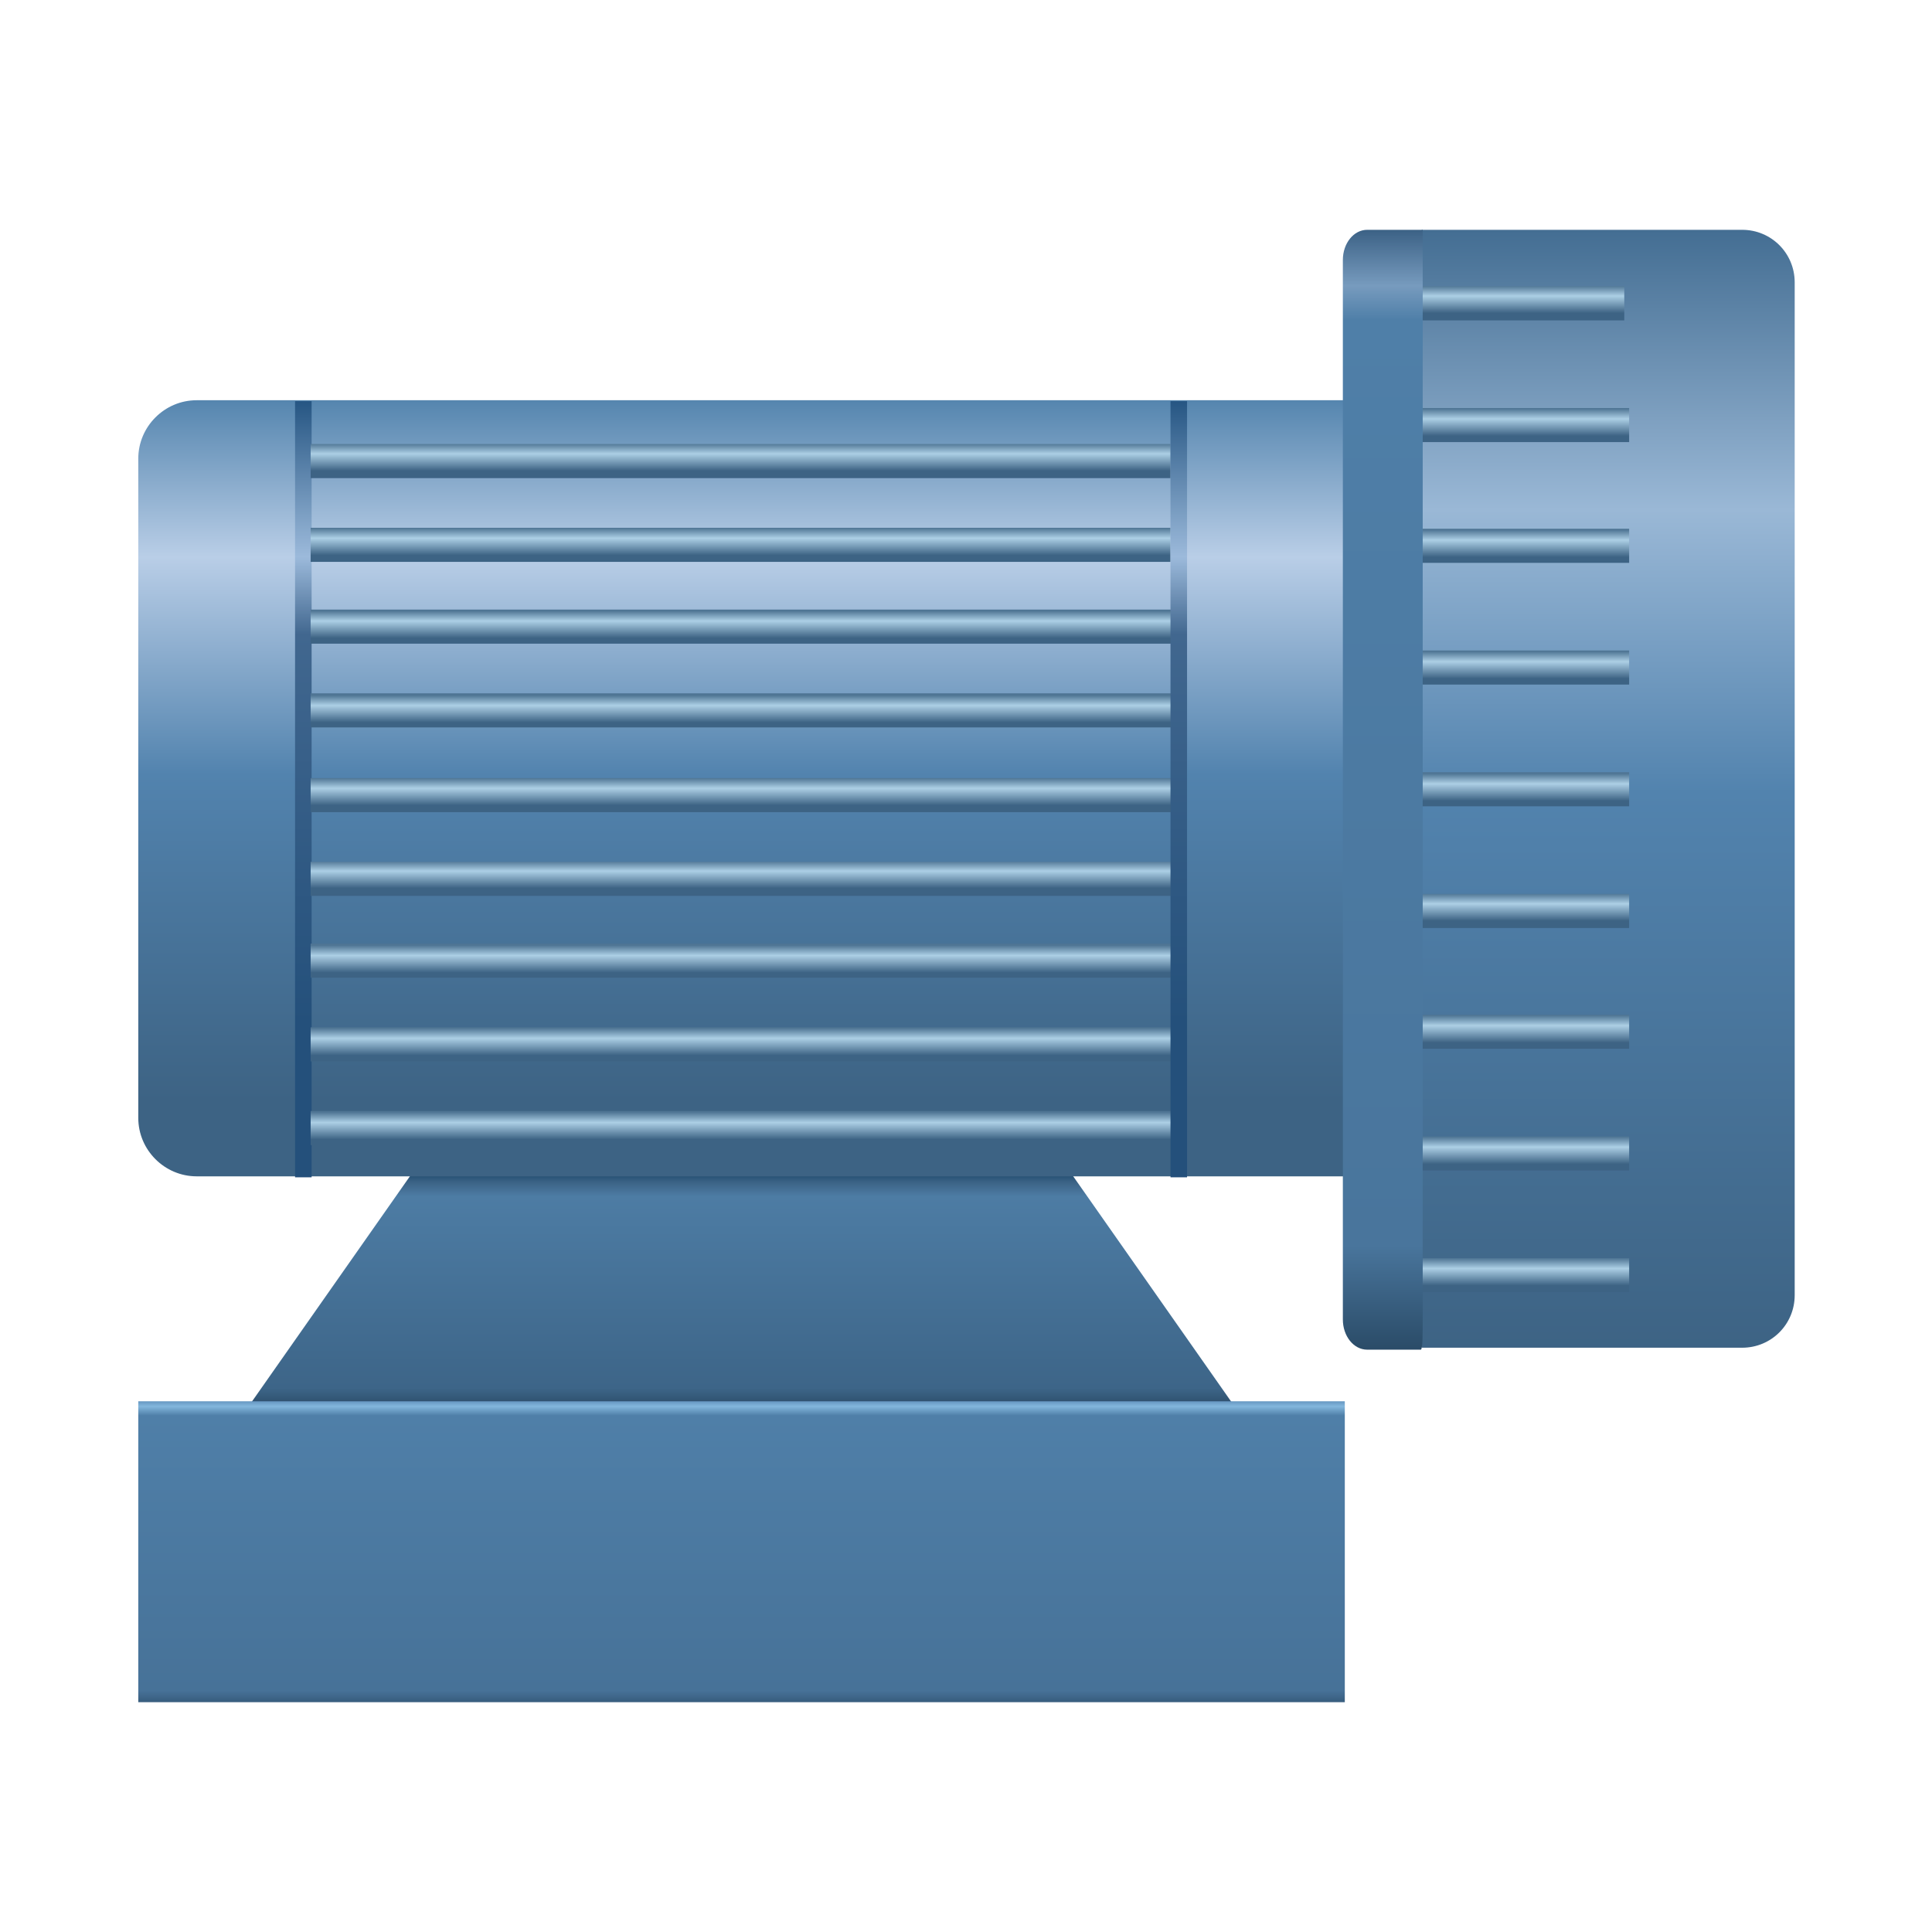 <?xml version="1.0" encoding="utf-8"?>
<!-- Generator: Adobe Illustrator 23.0.3, SVG Export Plug-In . SVG Version: 6.00 Build 0)  -->
<svg version="1.1" id="图层_1" xmlns="http://www.w3.org/2000/svg" xmlns:xlink="http://www.w3.org/1999/xlink" x="0px" y="0px"
	 viewBox="0 0 198.4 198.4" style="enable-background:new 0 0 198.4 198.4;" xml:space="preserve">
<style type="text/css">
	.st0{fill:url(#SVGID_1_);}
	.st1{fill:url(#SVGID_2_);}
	.st2{fill:url(#SVGID_3_);}
	.st3{fill:url(#SVGID_4_);}
	.st4{fill:url(#SVGID_5_);}
	.st5{fill:url(#SVGID_6_);}
	.st6{fill:url(#SVGID_7_);}
	.st7{fill:url(#SVGID_8_);}
	.st8{fill:url(#SVGID_9_);}
	.st9{fill:url(#SVGID_10_);}
	.st10{fill:url(#SVGID_11_);}
	.st11{fill:url(#SVGID_12_);}
	.st12{fill:url(#SVGID_13_);}
	.st13{fill:url(#SVGID_14_);}
	.st14{fill:url(#SVGID_15_);}
	.st15{fill:url(#SVGID_16_);}
	.st16{fill:url(#SVGID_17_);}
	.st17{fill:url(#SVGID_18_);}
	.st18{fill:url(#SVGID_19_);}
	.st19{fill:url(#SVGID_20_);}
	.st20{fill:url(#SVGID_21_);}
	.st21{fill:url(#SVGID_22_);}
	.st22{fill:url(#SVGID_23_);}
	.st23{fill:url(#SVGID_24_);}
	.st24{fill:url(#SVGID_25_);}
</style>
<g>
	
		<linearGradient id="SVGID_1_" gradientUnits="userSpaceOnUse" x1="145.954" y1="-118.737" x2="145.954" y2="-94.328" gradientTransform="matrix(16.312 5.003811e-06 -5.003811e-06 -1 -2304.605 26.062)">
		<stop  offset="5.847346e-07" style="stop-color:#284863"/>
		<stop  offset="9.180000e-02" style="stop-color:#3D6588"/>
		<stop  offset="0.899" style="stop-color:#4D7CA4"/>
		<stop  offset="0.957" style="stop-color:#3C6386"/>
		<stop  offset="1" style="stop-color:#1D496D"/>
	</linearGradient>
	<polygon class="st0" points="126.9,144.6 25.4,144.6 42.3,120.5 110,120.5 	"/>
	
		<linearGradient id="SVGID_2_" gradientUnits="userSpaceOnUse" x1="637.455" y1="450.048" x2="606.069" y2="450.048" gradientTransform="matrix(-4.489665e-11 1 1 4.489665e-11 -373.888 -462.272)">
		<stop  offset="0" style="stop-color:#325574"/>
		<stop  offset="5.000000e-02" style="stop-color:#477298"/>
		<stop  offset="0.95" style="stop-color:#4F7FA8"/>
		<stop  offset="0.98" style="stop-color:#83B7DD"/>
		<stop  offset="1" style="stop-color:#6090BC"/>
	</linearGradient>
	<polygon class="st1" points="14.2,174.8 14.2,143.9 138.1,143.9 138.1,174.8 	"/>
	<g>
		
			<linearGradient id="SVGID_3_" gradientUnits="userSpaceOnUse" x1="76.161" y1="964.617" x2="76.161" y2="884.808" gradientTransform="matrix(1 0 0 1 0 -843.575)">
			<stop  offset="0.1" style="stop-color:#3D6384"/>
			<stop  offset="0.52" style="stop-color:#5283AE"/>
			<stop  offset="0.8" style="stop-color:#B9CEE7"/>
			<stop  offset="1" style="stop-color:#5686AF"/>
		</linearGradient>
		<path class="st2" d="M138,120.8H20.2c-3.3,0-6-2.7-6-6V47.1c0-3.3,2.7-6,6-6H138c0.2,0.2,0,2.9,0,5v68.7
			C138,118.7,138,120.8,138,120.8z"/>
		<g>
			
				<linearGradient id="SVGID_4_" gradientUnits="userSpaceOnUse" x1="-325.202" y1="964.616" x2="-325.202" y2="884.807" gradientTransform="matrix(-1 0 0 1 -294.075 -843.575)">
				<stop  offset="0.2" style="stop-color:#24507B"/>
				<stop  offset="0.7" style="stop-color:#41678F"/>
				<stop  offset="0.8" style="stop-color:#9CBADB"/>
				<stop  offset="1" style="stop-color:#265683"/>
			</linearGradient>
			<rect x="30.3" y="41.2" class="st3" width="1.7" height="79.7"/>
			<g>
				
					<linearGradient id="SVGID_5_" gradientUnits="userSpaceOnUse" x1="-370.094" y1="-561.047" x2="-370.094" y2="-557.545" gradientTransform="matrix(-1 0 0 -1 -294.075 -512)">
					<stop  offset="0.2" style="stop-color:#3D6384"/>
					<stop  offset="0.7" style="stop-color:#ACCFE5"/>
					<stop  offset="1" style="stop-color:#4F7594"/>
				</linearGradient>
				<rect x="31.9" y="45.6" class="st4" width="88.3" height="3.5"/>
				
					<linearGradient id="SVGID_6_" gradientUnits="userSpaceOnUse" x1="-370.094" y1="-569.72" x2="-370.094" y2="-566.218" gradientTransform="matrix(-1 0 0 -1 -294.075 -512)">
					<stop  offset="0.2" style="stop-color:#3D6384"/>
					<stop  offset="0.7" style="stop-color:#ACCFE5"/>
					<stop  offset="1" style="stop-color:#4F7594"/>
				</linearGradient>
				<rect x="31.9" y="54.2" class="st5" width="88.3" height="3.5"/>
				
					<linearGradient id="SVGID_7_" gradientUnits="userSpaceOnUse" x1="-370.19" y1="-578.224" x2="-370.19" y2="-574.722" gradientTransform="matrix(-1 0 0 -1 -294.075 -512)">
					<stop  offset="0.2" style="stop-color:#3D6384"/>
					<stop  offset="0.7" style="stop-color:#ACCFE5"/>
					<stop  offset="1" style="stop-color:#4F7594"/>
				</linearGradient>
				<rect x="31.9" y="62.6" class="st6" width="88.5" height="3.5"/>
				
					<linearGradient id="SVGID_8_" gradientUnits="userSpaceOnUse" x1="-370.19" y1="-586.897" x2="-370.19" y2="-583.395" gradientTransform="matrix(-1 0 0 -1 -294.075 -512)">
					<stop  offset="0.2" style="stop-color:#3D6384"/>
					<stop  offset="0.7" style="stop-color:#ACCFE5"/>
					<stop  offset="1" style="stop-color:#4F7594"/>
				</linearGradient>
				<rect x="31.9" y="71.2" class="st7" width="88.5" height="3.5"/>
				
					<linearGradient id="SVGID_9_" gradientUnits="userSpaceOnUse" x1="-370.19" y1="-595.403" x2="-370.19" y2="-591.9" gradientTransform="matrix(-1 0 0 -1 -294.075 -512)">
					<stop  offset="0.2" style="stop-color:#3D6384"/>
					<stop  offset="0.7" style="stop-color:#ACCFE5"/>
					<stop  offset="1" style="stop-color:#4F7594"/>
				</linearGradient>
				<rect x="31.9" y="79.9" class="st8" width="88.5" height="3.5"/>
				
					<linearGradient id="SVGID_10_" gradientUnits="userSpaceOnUse" x1="-370.19" y1="-603.905" x2="-370.19" y2="-600.403" gradientTransform="matrix(-1 0 0 -1 -294.075 -512)">
					<stop  offset="0.2" style="stop-color:#3D6384"/>
					<stop  offset="0.7" style="stop-color:#ACCFE5"/>
					<stop  offset="1" style="stop-color:#4F7594"/>
				</linearGradient>
				<rect x="31.9" y="88.5" class="st9" width="88.5" height="3.5"/>
				
					<linearGradient id="SVGID_11_" gradientUnits="userSpaceOnUse" x1="-370.19" y1="-612.578" x2="-370.19" y2="-609.076" gradientTransform="matrix(-1 0 0 -1 -294.075 -512)">
					<stop  offset="0.2" style="stop-color:#3D6384"/>
					<stop  offset="0.7" style="stop-color:#ACCFE5"/>
					<stop  offset="1" style="stop-color:#4F7594"/>
				</linearGradient>
				<rect x="31.9" y="96.9" class="st10" width="88.5" height="3.5"/>
				
					<linearGradient id="SVGID_12_" gradientUnits="userSpaceOnUse" x1="-370.19" y1="-621.082" x2="-370.19" y2="-617.579" gradientTransform="matrix(-1 0 0 -1 -294.075 -512)">
					<stop  offset="0.2" style="stop-color:#3D6384"/>
					<stop  offset="0.7" style="stop-color:#ACCFE5"/>
					<stop  offset="1" style="stop-color:#4F7594"/>
				</linearGradient>
				<rect x="31.9" y="105.5" class="st11" width="88.5" height="3.5"/>
				
					<linearGradient id="SVGID_13_" gradientUnits="userSpaceOnUse" x1="-370.19" y1="-629.721" x2="-370.19" y2="-626.218" gradientTransform="matrix(-1 0 0 -1 -294.075 -512)">
					<stop  offset="0.2" style="stop-color:#3D6384"/>
					<stop  offset="0.7" style="stop-color:#ACCFE5"/>
					<stop  offset="1" style="stop-color:#4F7594"/>
				</linearGradient>
				<rect x="31.9" y="114.1" class="st12" width="88.5" height="3.5"/>
			</g>
			
				<linearGradient id="SVGID_14_" gradientUnits="userSpaceOnUse" x1="-415.164" y1="964.616" x2="-415.164" y2="884.807" gradientTransform="matrix(-1 0 0 1 -294.075 -843.575)">
				<stop  offset="0.2" style="stop-color:#24507B"/>
				<stop  offset="0.7" style="stop-color:#41678F"/>
				<stop  offset="0.8" style="stop-color:#9CBADB"/>
				<stop  offset="1" style="stop-color:#265683"/>
			</linearGradient>
			<rect x="120.2" y="41.2" class="st13" width="1.7" height="79.7"/>
		</g>
	</g>
	<g>
		
			<linearGradient id="SVGID_15_" gradientUnits="userSpaceOnUse" x1="-14.156" y1="982.471" x2="-14.156" y2="867.365" gradientTransform="matrix(1 0 0 1 179.258 -843.575)">
			<stop  offset="0" style="stop-color:#3D6384"/>
			<stop  offset="0.5" style="stop-color:#5283AE"/>
			<stop  offset="0.752" style="stop-color:#9AB8D6"/>
			<stop  offset="1" style="stop-color:#446E93"/>
		</linearGradient>
		<path class="st14" d="M146,23.6h32.9c3,0,5.4,2.4,5.4,5.4v104c0,3-2.4,5.4-5.4,5.4H146V23.6z"/>
		
			<linearGradient id="SVGID_16_" gradientUnits="userSpaceOnUse" x1="-907.962" y1="505.05" x2="-792.01" y2="505.05" gradientTransform="matrix(-6.123234e-17 -1 -1 6.123234e-17 647.063 -768.453)">
			<stop  offset="5.847346e-07" style="stop-color:#284863"/>
			<stop  offset="0.1" style="stop-color:#49759C"/>
			<stop  offset="0.92" style="stop-color:#4F7FA8"/>
			<stop  offset="0.95" style="stop-color:#779BBE"/>
			<stop  offset="1" style="stop-color:#3B6185"/>
		</linearGradient>
		<path class="st15" d="M146.1,27.1v108c0,2,0,3.5-0.2,3.5h-5.5c-1.4,0-2.5-1.4-2.5-3.1V26.7c0-1.7,1.1-3.1,2.5-3.1h5.7
			c0,0,0,1.4,0,3.1V27.1z"/>
		<g>
			
				<linearGradient id="SVGID_17_" gradientUnits="userSpaceOnUse" x1="-450.559" y1="-544.845" x2="-450.559" y2="-541.342" gradientTransform="matrix(-1 0 0 -1 -294.075 -512)">
				<stop  offset="0.2" style="stop-color:#3D6384"/>
				<stop  offset="0.7" style="stop-color:#ACCFE5"/>
				<stop  offset="1" style="stop-color:#4F7594"/>
			</linearGradient>
			<rect x="146.1" y="29.4" class="st16" width="20.7" height="3.5"/>
			
				<linearGradient id="SVGID_18_" gradientUnits="userSpaceOnUse" x1="-450.806" y1="-557.462" x2="-450.806" y2="-553.96" gradientTransform="matrix(-1 0 0 -1 -294.075 -512)">
				<stop  offset="0.2" style="stop-color:#3D6384"/>
				<stop  offset="0.7" style="stop-color:#ACCFE5"/>
				<stop  offset="1" style="stop-color:#4F7594"/>
			</linearGradient>
			<rect x="146.1" y="41.9" class="st17" width="21.2" height="3.5"/>
			
				<linearGradient id="SVGID_19_" gradientUnits="userSpaceOnUse" x1="-450.806" y1="-569.91" x2="-450.806" y2="-566.408" gradientTransform="matrix(-1 0 0 -1 -294.075 -512)">
				<stop  offset="0.2" style="stop-color:#3D6384"/>
				<stop  offset="0.7" style="stop-color:#ACCFE5"/>
				<stop  offset="1" style="stop-color:#4F7594"/>
			</linearGradient>
			<rect x="146.1" y="54.3" class="st18" width="21.2" height="3.5"/>
			
				<linearGradient id="SVGID_20_" gradientUnits="userSpaceOnUse" x1="-450.806" y1="-594.943" x2="-450.806" y2="-591.441" gradientTransform="matrix(-1 0 0 -1 -294.075 -512)">
				<stop  offset="0.2" style="stop-color:#3D6384"/>
				<stop  offset="0.7" style="stop-color:#ACCFE5"/>
				<stop  offset="1" style="stop-color:#4F7594"/>
			</linearGradient>
			<rect x="146.1" y="79.3" class="st19" width="21.2" height="3.5"/>
			
				<linearGradient id="SVGID_21_" gradientUnits="userSpaceOnUse" x1="-450.806" y1="-582.394" x2="-450.806" y2="-578.891" gradientTransform="matrix(-1 0 0 -1 -294.075 -512)">
				<stop  offset="0.2" style="stop-color:#3D6384"/>
				<stop  offset="0.7" style="stop-color:#ACCFE5"/>
				<stop  offset="1" style="stop-color:#4F7594"/>
			</linearGradient>
			<rect x="146.1" y="66.8" class="st20" width="21.2" height="3.5"/>
			
				<linearGradient id="SVGID_22_" gradientUnits="userSpaceOnUse" x1="-450.806" y1="-607.257" x2="-450.806" y2="-603.755" gradientTransform="matrix(-1 0 0 -1 -294.075 -512)">
				<stop  offset="0.2" style="stop-color:#3D6384"/>
				<stop  offset="0.7" style="stop-color:#ACCFE5"/>
				<stop  offset="1" style="stop-color:#4F7594"/>
			</linearGradient>
			<rect x="146.1" y="91.8" class="st21" width="21.2" height="3.5"/>
			
				<linearGradient id="SVGID_23_" gradientUnits="userSpaceOnUse" x1="-450.806" y1="-619.774" x2="-450.806" y2="-616.271" gradientTransform="matrix(-1 0 0 -1 -294.075 -512)">
				<stop  offset="0.2" style="stop-color:#3D6384"/>
				<stop  offset="0.7" style="stop-color:#ACCFE5"/>
				<stop  offset="1" style="stop-color:#4F7594"/>
			</linearGradient>
			<rect x="146.1" y="104.2" class="st22" width="21.2" height="3.5"/>
			
				<linearGradient id="SVGID_24_" gradientUnits="userSpaceOnUse" x1="-450.806" y1="-632.245" x2="-450.806" y2="-628.743" gradientTransform="matrix(-1 0 0 -1 -294.075 -512)">
				<stop  offset="0.2" style="stop-color:#3D6384"/>
				<stop  offset="0.7" style="stop-color:#ACCFE5"/>
				<stop  offset="1" style="stop-color:#4F7594"/>
			</linearGradient>
			<rect x="146.1" y="116.7" class="st23" width="21.2" height="3.5"/>
			
				<linearGradient id="SVGID_25_" gradientUnits="userSpaceOnUse" x1="-450.806" y1="-644.716" x2="-450.806" y2="-641.214" gradientTransform="matrix(-1 0 0 -1 -294.075 -512)">
				<stop  offset="0.2" style="stop-color:#3D6384"/>
				<stop  offset="0.7" style="stop-color:#ACCFE5"/>
				<stop  offset="1" style="stop-color:#4F7594"/>
			</linearGradient>
			<rect x="146.1" y="129.2" class="st24" width="21.2" height="3.5"/>
		</g>
	</g>
</g>
</svg>

